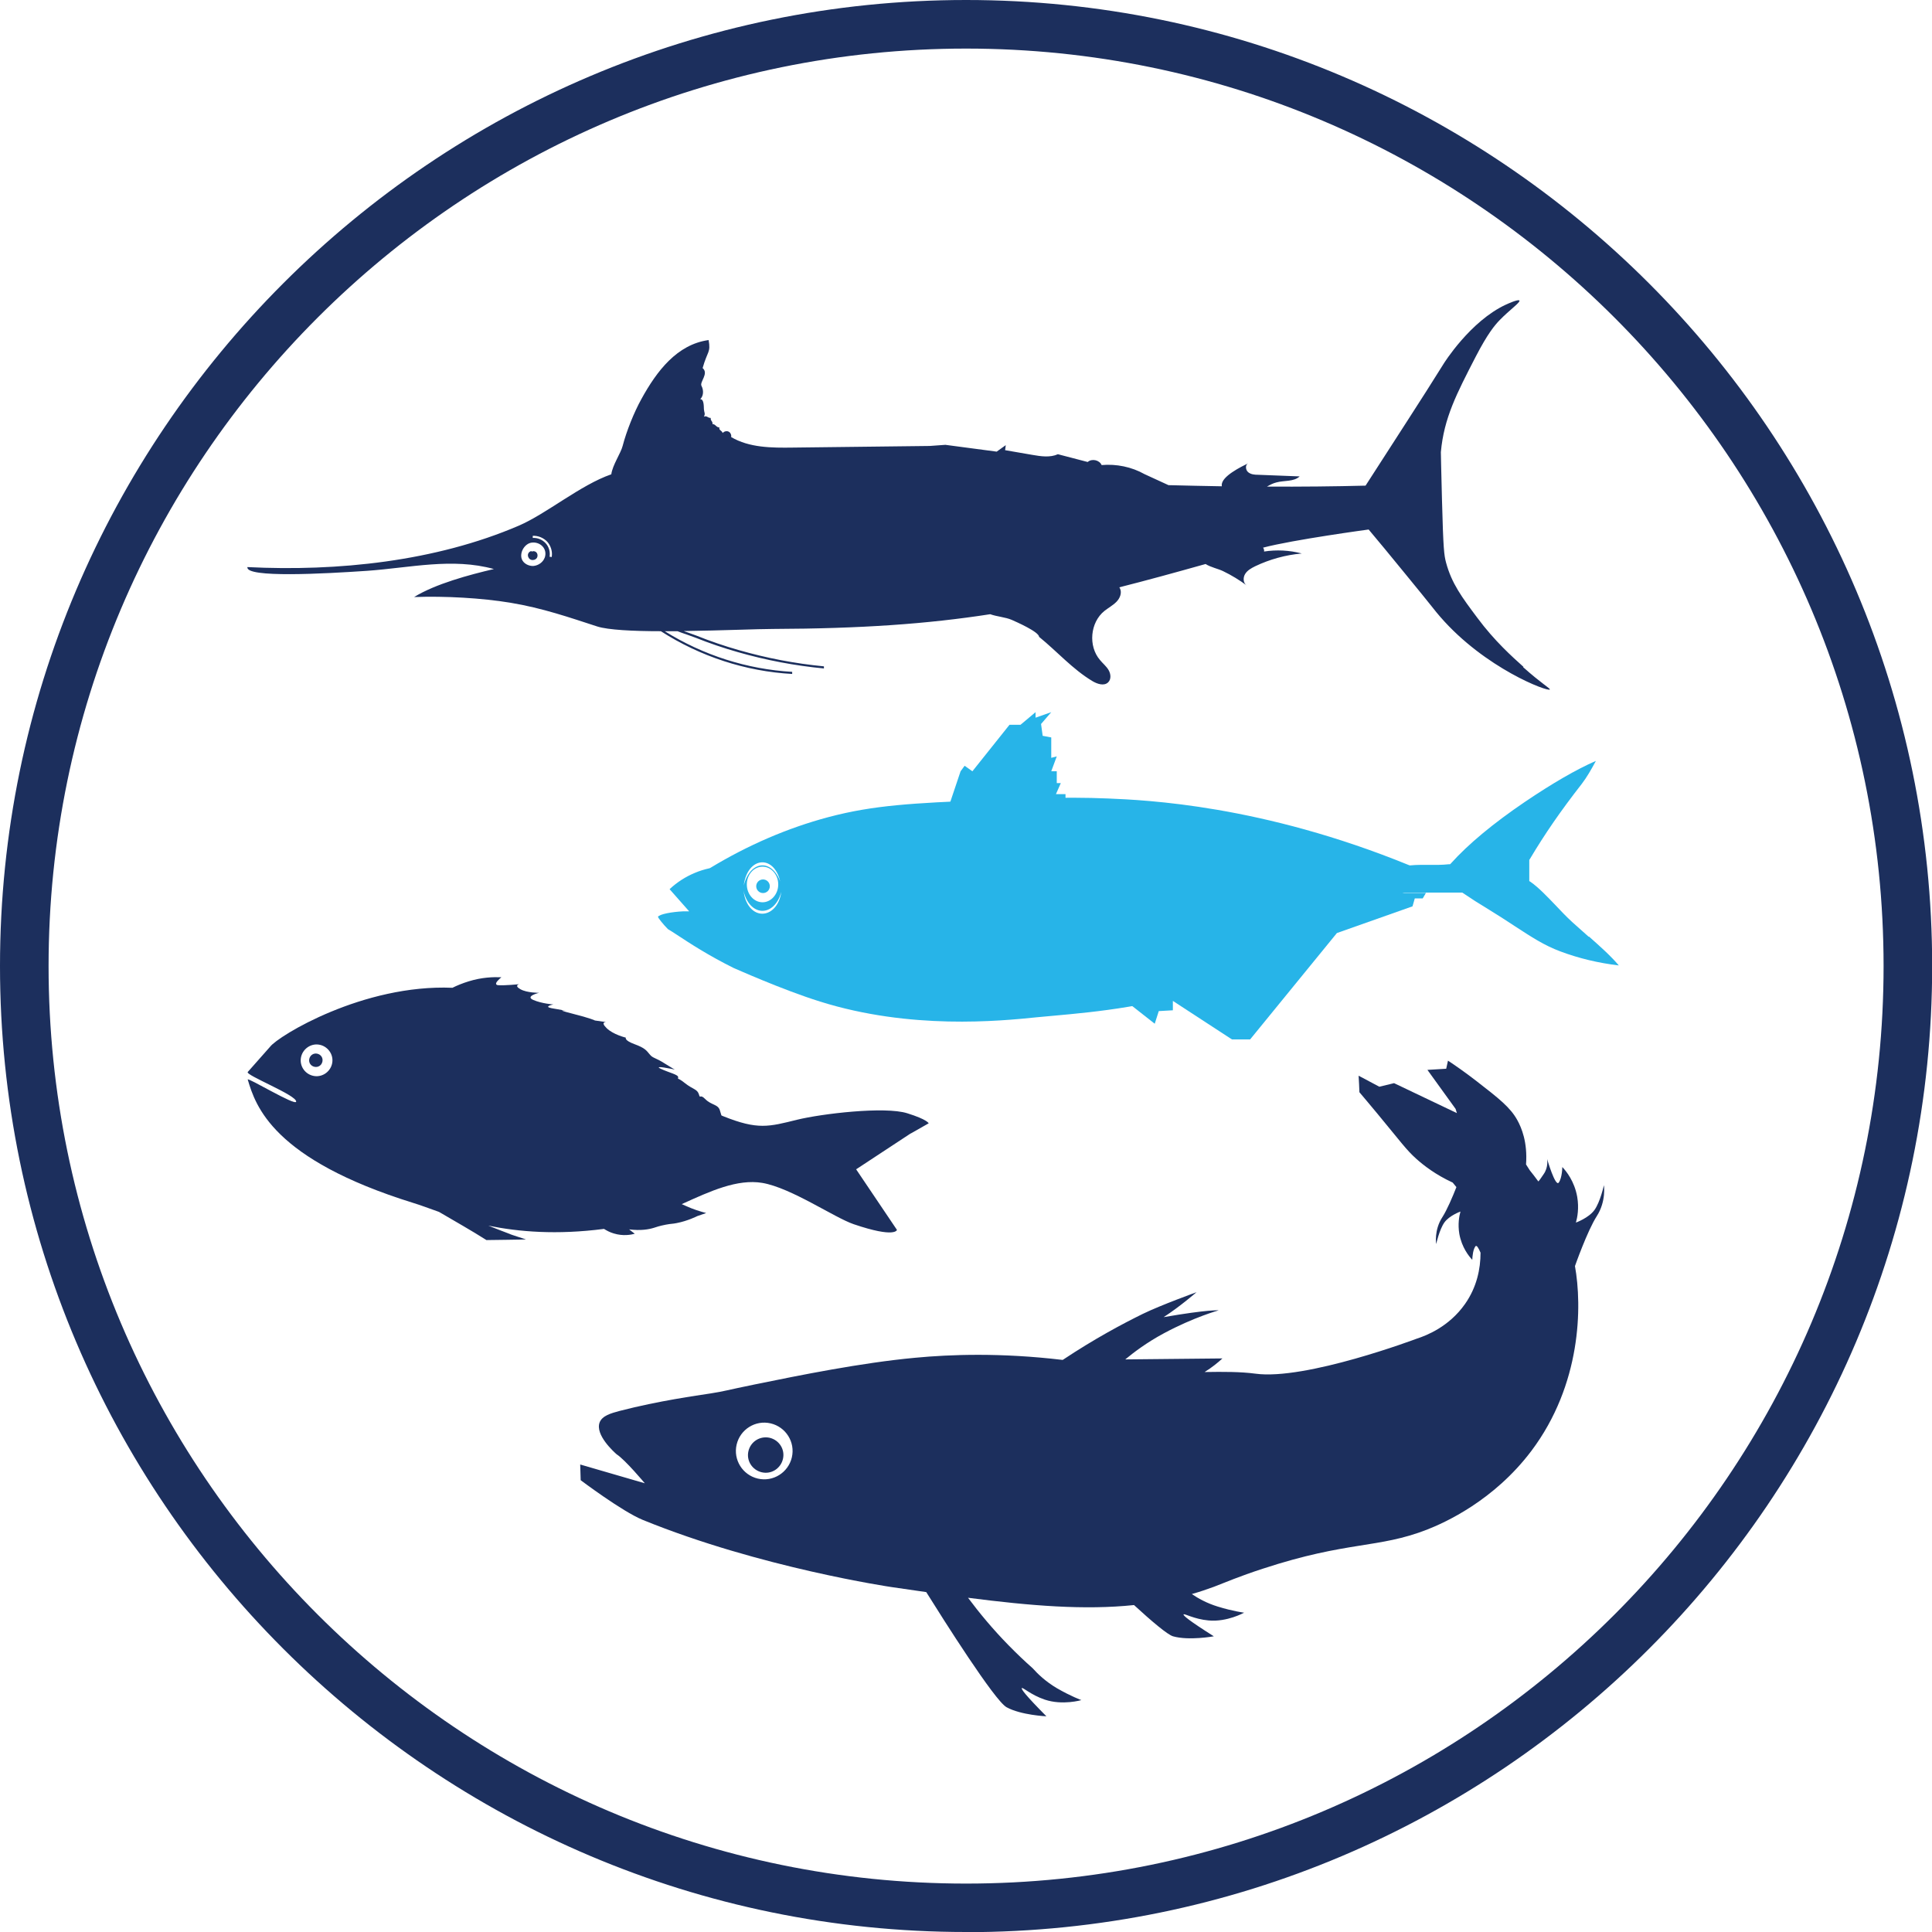 <?xml version="1.0" encoding="UTF-8"?>
<svg id="Layer_2" data-name="Layer 2" xmlns="http://www.w3.org/2000/svg" viewBox="0 0 119.31 119.31">
  <defs>
    <style>
      .cls-1 {
        fill: #27b4e8;
      }

      .cls-1, .cls-2 {
        stroke-width: 0px;
      }

      .cls-2 {
        fill: #1c2f5d;
      }
    </style>
  </defs>
  <g id="Layer_1-2" data-name="Layer 1">
    <path class="cls-2" d="M59.66,119.31C26.76,119.31,0,92.55,0,59.66S26.76,0,59.66,0s59.66,26.76,59.66,59.66-26.76,59.66-59.66,59.66ZM59.66,3C28.42,3,3,28.42,3,59.66s25.42,56.66,56.66,56.66,56.66-25.42,56.66-56.66S90.9,3,59.66,3Z"/>
    <g>
      <path class="cls-2" d="M56.24,70l1.11-.63s-.07-.23-1.32-.62c-1.39-.44-5.3.03-6.81.4-1.74.43-2.42.64-4.56-.22-.04-.01-.07-.03-.11-.05-.02-.08-.05-.18-.1-.33-.12-.36-.52-.3-.89-.67-.36-.37-.3.03-.4-.3-.1-.33-.37-.3-.86-.69-.48-.39-.44-.19-.42-.36s-.55-.28-1.08-.53c-.5-.24.73.02.87.05-.04-.02-.16-.09-.58-.35-.65-.42-.76-.33-.97-.59-.21-.25-.29-.39-.94-.63s-.53-.4-.53-.4c0,0-.79-.19-1.19-.59-.41-.4-.02-.37-.02-.37l-.7-.1s-.23-.13-1.42-.43c-1.19-.3-.27-.16-.27-.16,0,0-.46-.07-.99-.17-.53-.1.11-.23.11-.23,0,0-.71-.05-1.24-.28-.53-.23.36-.44.36-.44,0,0-.74.01-1.15-.22-.41-.23-.08-.31-.08-.31,0,0-.9.09-1.29.06-.07,0-.11-.03-.13-.06-.05-.1.17-.3.32-.43-.5-.02-1.2,0-2.01.25-.39.12-.73.26-1.01.4-5.52-.23-10.75,2.97-11.26,3.64l-1.38,1.56c-.17.19,3.02,1.43,2.99,1.83-.02.3-3.04-1.54-2.99-1.36.48,1.62,1.54,4.92,10.23,7.62.43.13.96.33,1.58.55.99.58,2,1.15,2.93,1.74.02,0,2.43-.03,2.44-.04.02,0-1.01-.32-.98-.33-.45-.17-.89-.34-1.34-.52,1.87.38,4.21.58,7.14.2.16.1.36.21.6.28.58.18,1.08.08,1.3.02-.12-.09-.24-.18-.35-.27.73.09,1.22,0,1.54-.1.11-.04.36-.12.72-.19.37-.07.38-.04.68-.1.68-.13,1.27-.43,1.27-.43l.55-.19c-.38-.1-.8-.23-1.24-.43-.09-.04-.18-.08-.27-.12,1.76-.8,3.43-1.57,4.98-1.31,1.79.31,4.44,2.14,5.64,2.55,2.59.88,2.67.35,2.67.35l-2.52-3.74,3.36-2.21ZM19.41,66.45c-.54-.08-.91-.58-.83-1.11s.58-.91,1.11-.83.91.58.83,1.11-.58.91-1.11.83Z"/>
      <path class="cls-2" d="M19.59,65.07c-.22-.05-.44.09-.49.32s.09.44.32.49.44-.09.49-.32-.09-.44-.32-.49Z"/>
    </g>
    <g>
      <path class="cls-2" d="M32.76,34.14s.03-.03.04-.04l.04-.07c-.13,0-.24.13-.24.25,0,.13.08.25.2.29.12.04.27,0,.35-.11.07-.11.06-.27-.04-.36-.1-.09-.27-.08-.35.03Z"/>
      <path class="cls-2" d="M94.08,41.18c-.68-.61-1.79-1.6-2.85-3.03-.95-1.27-1.58-2.11-1.93-3.41-.12-.46-.17-.8-.25-3.84-.05-1.92-.07-2.88-.07-2.98.19-2.11.98-3.62,2.15-5.89.74-1.43,1.18-1.95,1.48-2.26.61-.63,1.29-1.1,1.22-1.21-.07-.1-.74.21-.83.25-2.21,1.02-3.84,3.64-3.84,3.64-1.33,2.14-2.95,4.61-4.83,7.54-1.89.05-3.94.07-6.09.06.19-.11.38-.21.59-.26.48-.13,1.06-.03,1.43-.37-.85-.03-1.71-.07-2.56-.1-.22,0-.45-.02-.62-.16-.17-.14-.19-.46,0-.55-.4.2-1.68.81-1.63,1.37,0,.02,0,.03,0,.05-1.08-.02-2.18-.04-3.29-.07-.49-.23-.99-.45-1.48-.68-.8-.45-1.74-.64-2.65-.56-.13-.31-.6-.42-.86-.19-.61-.16-1.22-.32-1.84-.48-.49.22-1.06.13-1.58.04-.56-.1-1.12-.19-1.68-.29.01-.1.03-.2.04-.31-.19.13-.37.26-.56.4-1.06-.14-2.11-.28-3.17-.42-.32.02-.65.05-.97.07-2.82.03-5.63.07-8.45.1-1.31.02-2.69.01-3.81-.65.03-.12-.03-.26-.13-.32-.12-.08-.3-.04-.39.07-.08-.19-.23-.14-.21-.35-.18.02-.24-.21-.42-.2.02-.19-.13-.19-.11-.38-.2,0-.23-.16-.42-.08.1-.2.02-.23,0-.45-.01-.22,0-.64-.23-.63.2-.18.23-.54.08-.82-.13-.24.47-.76.07-1.1.3-1.07.51-.94.37-1.73-1.95.27-3.2,1.91-4.15,3.64-.46.83-.92,1.98-1.16,2.9-.11.44-.63,1.19-.7,1.75-1.91.66-4,2.44-5.73,3.18-5.13,2.2-11.17,2.83-16.74,2.55-.14.68,4.77.41,7.4.23,2.67-.19,5.24-.82,7.82-.11-1.53.36-3.59.91-4.93,1.73,1.92-.07,4.18.06,5.94.35,2,.33,3.68.92,5.38,1.47.66.21,2.2.29,3.92.29,2.43,1.56,5.23,2.48,8.11,2.64v-.13c-2.79-.16-5.5-1.03-7.87-2.51.26,0,.52,0,.79,0,.17.07.35.13.53.19.2.07.4.14.58.21.85.34,1.73.64,2.61.89,1.74.5,3.53.84,5.32,1.01v-.13c-1.77-.17-3.55-.51-5.28-1.01-.88-.25-1.75-.55-2.6-.89-.18-.07-.38-.14-.58-.21-.06-.02-.13-.04-.19-.07,2.3-.03,4.61-.13,5.51-.13,5.46-.02,9.54-.31,13.41-.91.41.15.94.18,1.33.35.27.12,1.67.73,1.69,1.05,1.11.9,2.07,2,3.29,2.73.3.18.72.32.97.08.2-.19.17-.52.03-.76-.14-.24-.36-.41-.53-.62-.74-.86-.61-2.32.27-3.03.24-.19.52-.34.74-.56.22-.22.36-.56.22-.84-.01-.02-.02-.04-.04-.06,1.66-.42,3.41-.9,5.33-1.44.31.2.77.29,1.08.44.52.25,1.01.55,1.47.89-.23-.14-.25-.48-.11-.71.14-.23.38-.36.62-.48.9-.43,1.88-.7,2.88-.79-.76-.2-1.56-.24-2.33-.12.02-.08-.01-.17-.06-.24,1.85-.49,6.52-1.12,6.52-1.12.53.63,1.32,1.58,2.28,2.76,1.74,2.12,1.79,2.23,2.14,2.63,2.77,3.19,6.67,4.65,6.77,4.49.04-.06-.52-.37-1.65-1.38ZM33.64,34.43c-.1.29-.39.49-.69.52-.3.02-.63-.15-.73-.43-.14-.41.18-.95.61-1.01.53-.07,1,.38.81.93ZM34.07,34.4l-.13-.02c.05-.29-.04-.61-.24-.83-.2-.22-.5-.35-.8-.33v-.13c.32-.02.67.12.9.37.22.25.33.61.27.94Z"/>
    </g>
    <g>
      <path class="cls-2" d="M97.26,78.19h0s.76-2.17,1.35-3.09c.59-.92.44-1.91.44-1.91,0,0-.23,1.05-.59,1.54-.36.49-1.14.77-1.14.77.09-.32.2-.89.08-1.59-.17-.96-.68-1.59-.92-1.84,0,.15-.02.27-.03.37-.03.2-.08.44-.19.59-.21.29-.72-1.46-.72-1.46,0,0,.1.51-.22.95-.13.18-.22.34-.32.44h0c-.19-.26-.37-.49-.53-.69l-.23-.36c.1-1.38-.28-2.27-.54-2.74-.43-.78-1.13-1.33-2.51-2.4-.71-.55-1.33-.98-1.77-1.27l-.11.5-1.16.07,1.74,2.41.08.26-3.88-1.85-.91.22-1.28-.68c.02.34.04.68.05,1.02.24.29.63.74,1.09,1.3,1.53,1.85,1.8,2.25,2.42,2.81.47.42,1.19.98,2.25,1.47.08.09.16.19.23.28-.24.61-.58,1.41-.87,1.86-.52.8-.38,1.66-.38,1.66,0,0,.2-.91.51-1.34.31-.43.99-.67.99-.67-.08.28-.17.78-.07,1.38.15.83.59,1.38.8,1.6,0-.13.02-.24.03-.32.02-.18.07-.38.16-.51.08-.11.2.11.32.39,0,1-.23,2.13-.96,3.17-.99,1.41-2.39,1.95-2.98,2.14,0,0-6.87,2.59-9.97,2.16-.91-.12-1.96-.12-3.13-.1.45-.28.82-.58,1.1-.84-2,.02-4,.04-6,.06.52-.43,1.32-1.04,2.38-1.61,1.86-1,3.39-1.42,3.39-1.42,0,0-.63-.06-3.4.42,1.02-.66,2.03-1.54,2.03-1.54,0,0-2.19.79-3.32,1.34-1.26.62-2.97,1.53-4.94,2.84,0,0-.02,0-.02,0-3.8-.45-6.9-.34-9.11-.13-3.32.31-7.07,1.07-9.91,1.65-1.81.37-1.81.41-2.7.55-.89.14-3.18.45-5.62,1.08-.56.15-1.08.3-1.24.71-.29.77.88,1.82,1.05,1.97.53.34,1.74,1.79,1.74,1.79l-3.99-1.16.03.97s2.56,1.93,3.83,2.45c7.26,2.96,15.37,4.15,15.37,4.15.73.11,1.44.21,2.14.31,1.03,1.65,4.22,6.7,4.96,7.11.89.49,2.46.56,2.46.56-1.31-1.32-1.56-1.68-1.52-1.74.06-.07.56.42,1.42.71,1.1.37,2.26.03,2.26.03,0,0-.64-.23-1.52-.74-.69-.41-1.18-.88-1.49-1.23-.49-.43-.99-.91-1.49-1.42-.97-.99-1.79-1.98-2.5-2.93,3.88.5,7.2.77,10.25.45,1.1,1.01,2.07,1.83,2.41,1.93.98.28,2.52,0,2.52,0-1.57-.99-1.9-1.29-1.87-1.35.04-.08.64.29,1.54.37,1.15.11,2.2-.48,2.2-.48,0,0-.67-.08-1.64-.38-.68-.21-1.21-.51-1.59-.77.46-.13.91-.28,1.37-.45.71-.27,1.52-.63,3.03-1.12,5.25-1.72,7.1-1.23,10.13-2.41,1.07-.42,4.11-1.77,6.44-4.86,3.09-4.11,3.14-8.93,2.69-11.42ZM46.8,91.31c-.94-.22-1.53-1.16-1.31-2.1s1.16-1.53,2.1-1.31,1.53,1.16,1.31,2.1-1.16,1.53-2.1,1.31Z"/>
      <path class="cls-2" d="M47.53,88.79c-.59-.13-1.17.23-1.31.82s.23,1.17.82,1.31,1.17-.23,1.31-.82-.23-1.17-.82-1.31Z"/>
    </g>
    <g>
      <g>
        <polyline class="cls-1" points="58.4 50.37 59.32 47.63 59.57 47.29 60.05 47.63 62.34 44.76 63.02 44.76 63.95 43.98 63.95 44.32 64.92 43.98 64.29 44.71 64.39 45.44 64.92 45.54 64.92 46.8 65.26 46.71 64.92 47.63 65.26 47.63 65.26 48.36 65.51 48.36 65.21 49.04 65.8 49.04 65.8 50.09"/>
        <g>
          <polyline class="cls-1" points="86.6 55.14 88.06 55.14 87.86 55.48 87.37 55.48 87.23 55.97 82.56 57.62 77.2 64.19 76.08 64.19 72.43 61.81 72.43 62.39 71.56 62.44 71.31 63.22 69.4 61.72"/>
          <path class="cls-1" d="M98.11,57.85c-.32-.29-.66-.59-1.02-.91-.37-.34-.71-.7-1.04-1.05-.53-.55-1.02-1.07-1.53-1.43l-.08-.05v-1.31l.03-.04c.94-1.58,1.9-2.97,3.21-4.65.32-.42.58-.88.83-1.34.01-.03.03-.05.04-.08-1.21.53-2.68,1.38-4.38,2.53-1.96,1.33-3.5,2.61-4.57,3.8l-.05.05h-.07c-.44.05-.83.04-1.21.04-.37,0-.75-.01-1.17.03h-.04s-.04-.01-.04-.01c-9.11-3.72-16.24-4.02-18.59-4.12-2.75-.12-5.81.02-7.63.1-4.39.19-6.81.3-9.64,1.05-2.52.67-4.97,1.73-7.3,3.14l-.05.02c-.31.07-.61.16-.89.28-.58.24-1.11.58-1.57,1.01l1.21,1.37h-.38c-.67.03-1.46.17-1.55.34.02.07.3.44.62.76.12.07.33.2.57.36.76.5,1.9,1.25,3.49,2.04.02,0,2.96,1.33,5.33,2.07,5.57,1.75,11.06,1.21,13.4.97l.98-.09c2.77-.25,6.23-.57,10.44-2.02.05-.03,7.47-3.82,8.24-4.23.69-.37,1.34-.64,1.92-.88.42-.17.78-.32,1.04-.46l.08-.02h3.56l.35.23c.28.19.52.35,1.15.73.67.41,1.24.78,1.74,1.11,1.06.69,1.82,1.19,2.81,1.56,1.14.43,2.36.72,3.62.87-.51-.6-1.14-1.16-1.85-1.79ZM48.18,54.43c-.54-1.42-1.86-1.29-2.25.25.22-1.77,1.86-1.94,2.25-.25ZM48.06,54.62c0,.6-.44,1.1-.97,1.1s-.97-.49-.97-1.1.44-1.1.97-1.1.97.49.97,1.1ZM46.04,55.55c-.06-.17-.1-.36-.13-.55.38,1.63,1.9,1.67,2.34.08-.22,1.54-1.69,1.84-2.21.47Z"/>
        </g>
      </g>
      <circle class="cls-1" cx="47.12" cy="54.73" r=".42"/>
    </g>
  </g>
</svg>